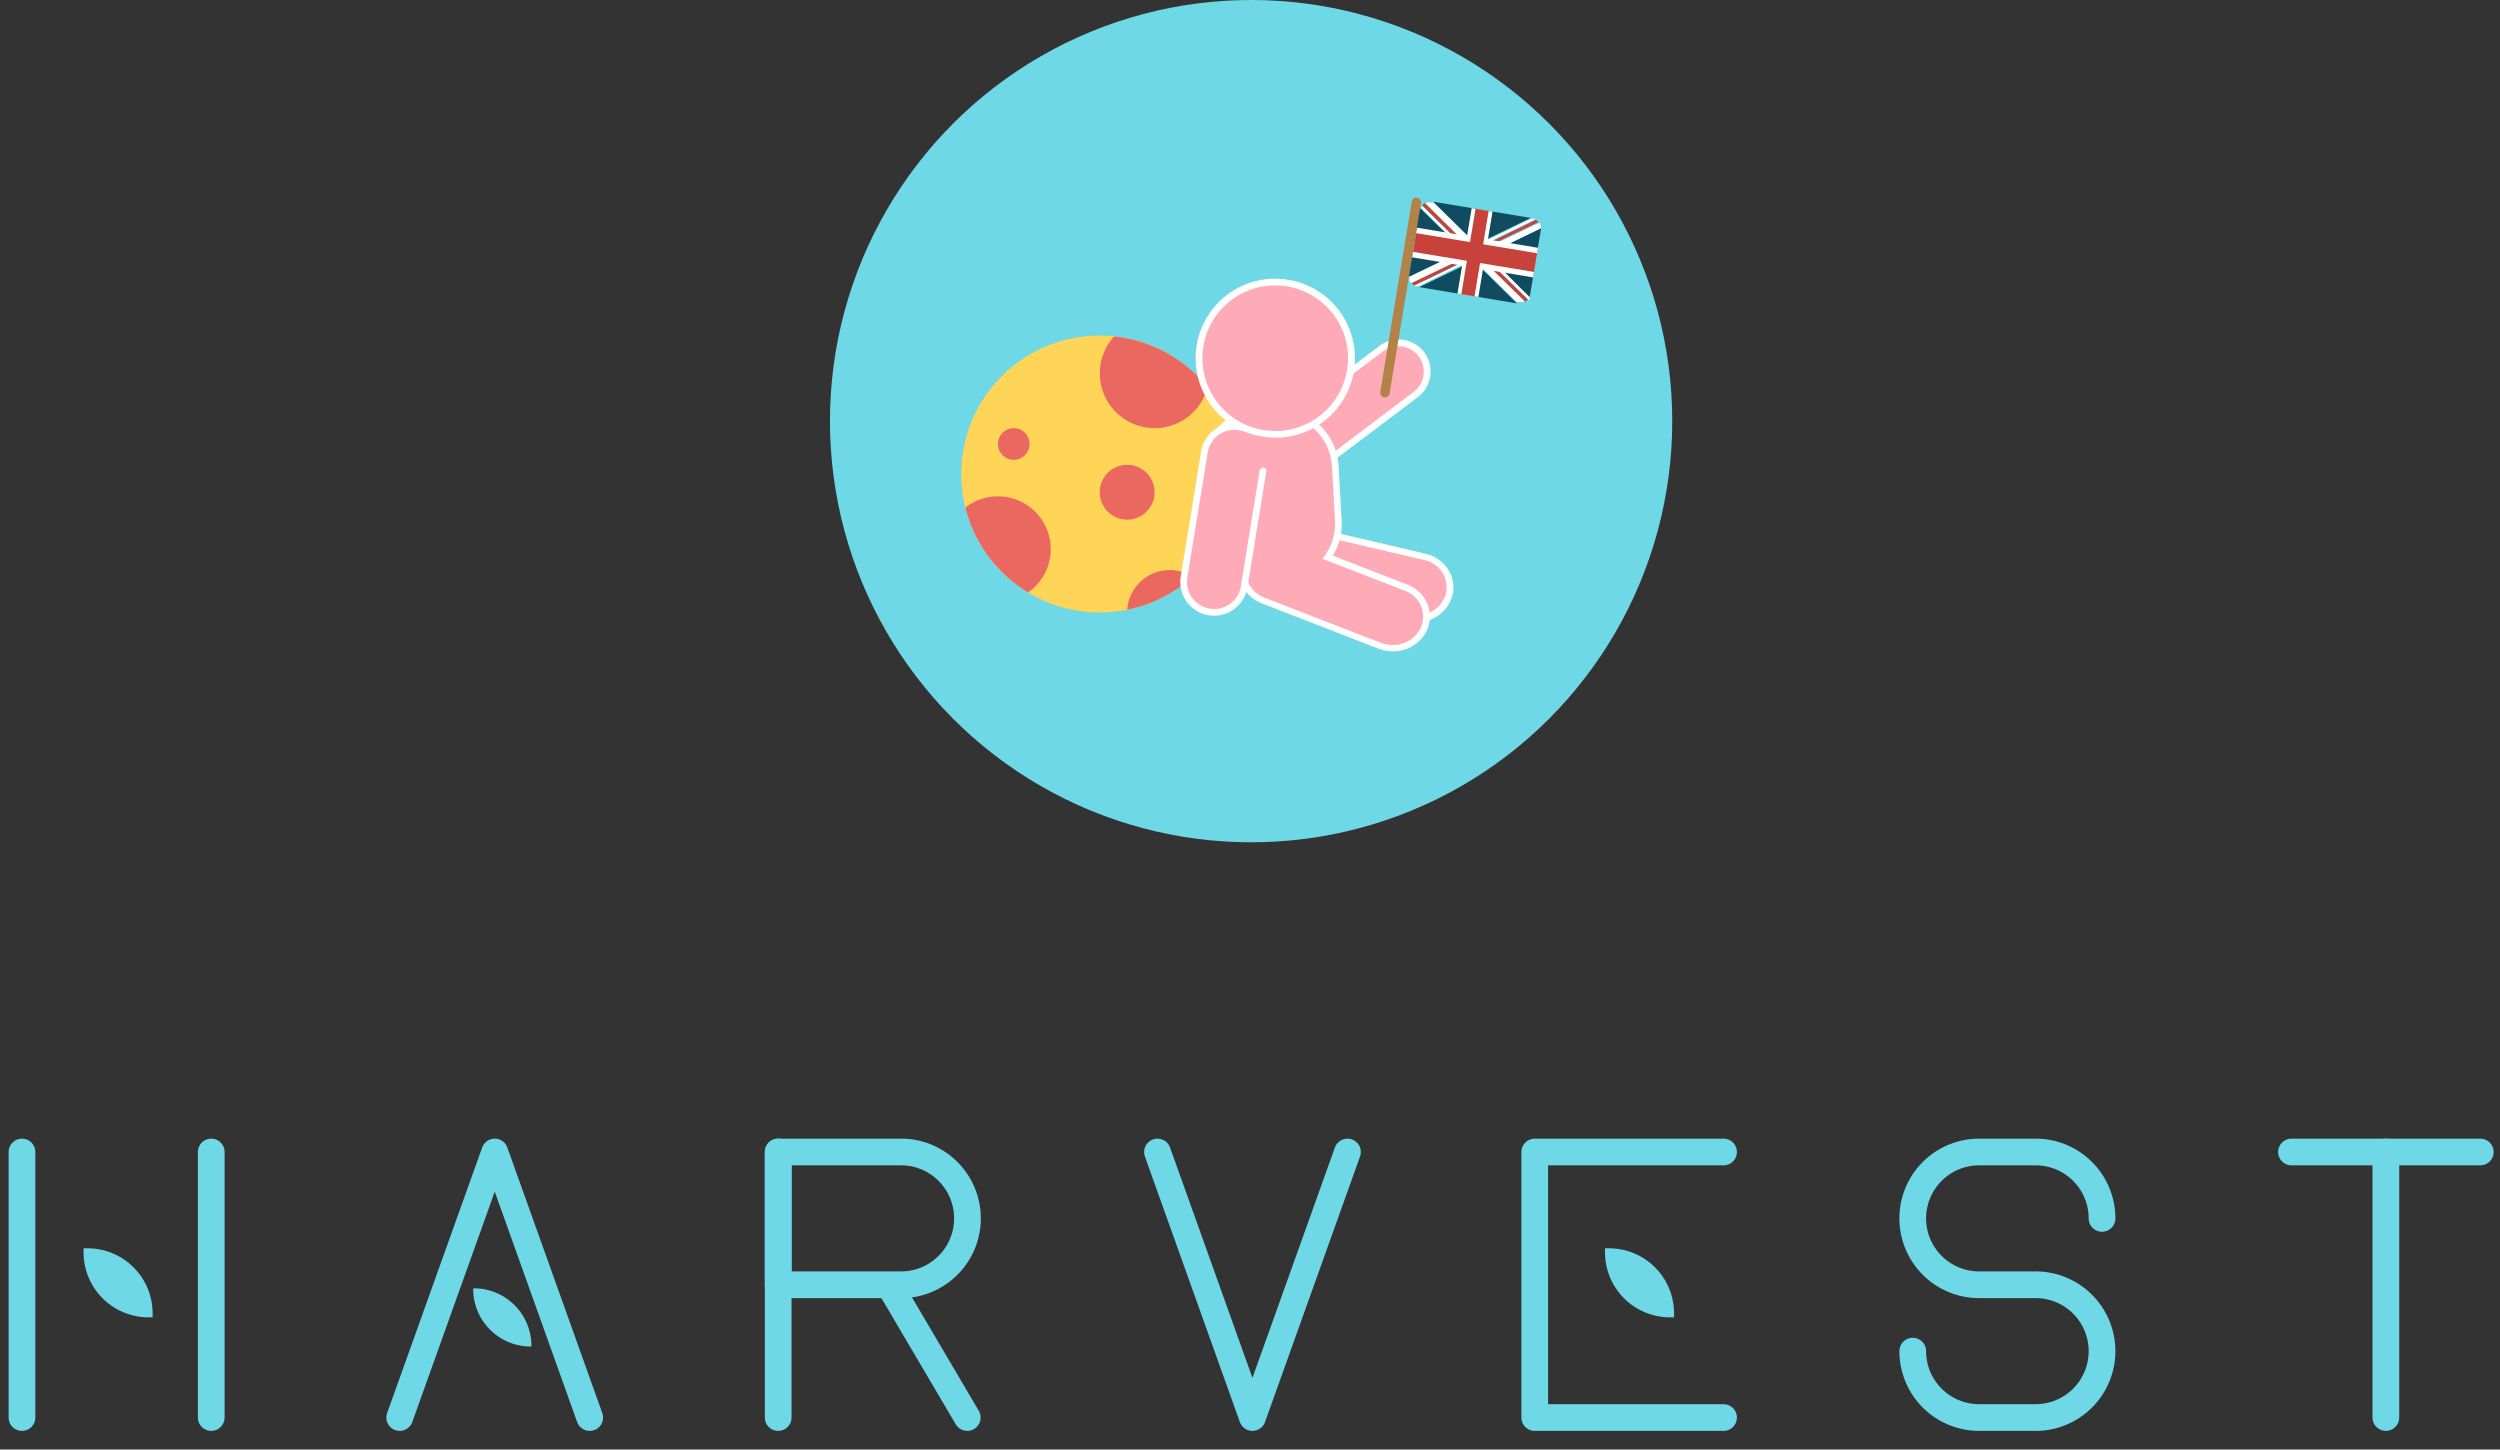 <svg xmlns="http://www.w3.org/2000/svg" viewBox="0 0 374.33 217.04"><rect x="0" y="0" width="374.33" height="217.04" fill="#333333" stroke="none"/><defs><style>.cls-1{fill:#6ed8e6;}.cls-2{fill:none;stroke:#6ed8e6;stroke-width:4px;}.cls-2,.cls-7{stroke-linecap:round;stroke-linejoin:round;}.cls-3{fill:#ffd557;}.cls-4{fill:#eb6860;}.cls-5,.cls-7{fill:#ffabb7;}.cls-6{fill:#fff;}.cls-7{stroke:#fff;}.cls-8{fill:#b28247;}.cls-9{fill:#114b5f;}.cls-10{fill:#c7423a;}</style></defs><title>footer_icon</title><g id="harvest"><circle id="_路徑_" data-name="&lt;路徑&gt;" class="cls-1" cx="187.33" cy="63.06" r="63.06"/><g id="_群組_" data-name="&lt;群組&gt;"><line id="_路徑_2" data-name="&lt;路徑&gt;" class="cls-2" x1="3.29" y1="172.49" x2="3.29" y2="212.25"/><line id="_路徑_3" data-name="&lt;路徑&gt;" class="cls-2" x1="31.63" y1="172.49" x2="31.63" y2="212.25"/><line id="_路徑_4" data-name="&lt;路徑&gt;" class="cls-2" x1="116.52" y1="212.25" x2="116.52" y2="172.49"/><polyline id="_路徑_5" data-name="&lt;路徑&gt;" class="cls-2" points="258.07 172.49 229.8 172.49 229.8 212.25 258.07 212.25"/><polyline id="_路徑_6" data-name="&lt;路徑&gt;" class="cls-2" points="59.85 212.25 74.08 172.49 88.3 212.25"/><polyline id="_路徑_7" data-name="&lt;路徑&gt;" class="cls-2" points="201.76 172.49 187.53 212.25 173.31 172.49"/><path id="_矩形_" data-name="&lt;矩形&gt;" class="cls-2" d="M116.52,172.49h18.4a9.94,9.94,0,0,1,9.94,9.94v0a9.94,9.94,0,0,1-9.94,9.94h-18.4a0,0,0,0,1,0,0V172.49a0,0,0,0,1,0,0Z"/><line id="_路徑_8" data-name="&lt;路徑&gt;" class="cls-2" x1="144.83" y1="212.25" x2="133.43" y2="192.9"/><path id="_路徑_9" data-name="&lt;路徑&gt;" class="cls-2" d="M314.74,182.43h0a9.94,9.94,0,0,0-9.94-9.94h-8.46a9.94,9.94,0,0,0-9.94,9.94h0a9.94,9.94,0,0,0,9.94,9.94h8.46a9.94,9.94,0,0,1,9.94,9.94h0a9.94,9.94,0,0,1-9.94,9.94h-8.46a9.94,9.94,0,0,1-9.94-9.94h0"/><g id="_群組_2" data-name="&lt;群組&gt;"><line id="_路徑_10" data-name="&lt;路徑&gt;" class="cls-2" x1="371.38" y1="172.49" x2="343.11" y2="172.49"/><line id="_路徑_11" data-name="&lt;路徑&gt;" class="cls-2" x1="357.24" y1="212.25" x2="357.24" y2="172.49"/></g><path id="_矩形_2" data-name="&lt;矩形&gt;" class="cls-1" d="M70.85,192.9h.1a8.62,8.62,0,0,1,8.62,8.62v.1a0,0,0,0,1,0,0h-.1A8.62,8.62,0,0,1,70.85,193v-.1A0,0,0,0,1,70.85,192.9Z"/><path id="_矩形_3" data-name="&lt;矩形&gt;" class="cls-1" d="M12.51,186.91h.6a9.74,9.74,0,0,1,9.74,9.74v.6a0,0,0,0,1,0,0h-.6a9.74,9.74,0,0,1-9.74-9.74v-.6A0,0,0,0,1,12.51,186.91Z"/><path id="_矩形_4" data-name="&lt;矩形&gt;" class="cls-1" d="M240.32,186.91h.6a9.74,9.74,0,0,1,9.74,9.74v.6a0,0,0,0,1,0,0h-.6a9.74,9.74,0,0,1-9.74-9.74v-.6A0,0,0,0,1,240.32,186.91Z"/></g><g id="_群組_3" data-name="&lt;群組&gt;"><g id="_群組_4" data-name="&lt;群組&gt;"><circle id="_路徑_12" data-name="&lt;路徑&gt;" class="cls-3" cx="164.66" cy="70.98" r="20.73"/><g id="_群組_5" data-name="&lt;群組&gt;"><path id="_路徑_13" data-name="&lt;路徑&gt;" class="cls-4" d="M172.87,64.11a8.23,8.23,0,0,0,7.95-6.1,20.68,20.68,0,0,0-14-7.64,8.21,8.21,0,0,0,6.07,13.74Z"/></g><circle id="_路徑_14" data-name="&lt;路徑&gt;" class="cls-4" cx="168.77" cy="73.7" r="4.11"/><circle id="_路徑_15" data-name="&lt;路徑&gt;" class="cls-4" cx="151.79" cy="66.48" r="2.37"/><g id="_群組_6" data-name="&lt;群組&gt;"><path id="_路徑_16" data-name="&lt;路徑&gt;" class="cls-4" d="M157.33,82.23A7.91,7.91,0,0,0,144.54,76a20.8,20.8,0,0,0,9.39,12.71A7.9,7.9,0,0,0,157.33,82.23Z"/></g><g id="_群組_7" data-name="&lt;群組&gt;"><path id="_路徑_17" data-name="&lt;路徑&gt;" class="cls-4" d="M175.12,85.36a6.35,6.35,0,0,0-6.34,5.94,20.74,20.74,0,0,0,9.77-4.93A6.3,6.3,0,0,0,175.12,85.36Z"/></g><circle id="_路徑_18" data-name="&lt;路徑&gt;" class="cls-4" cx="180.66" cy="72.34" r="1.36"/></g><g id="_群組_8" data-name="&lt;群組&gt;"><g id="_群組_9" data-name="&lt;群組&gt;"><path class="cls-5" d="M212.07,92.63a5.82,5.82,0,0,1-1.24-.14l-19.77-4.64a5,5,0,0,1-3.19-2.28,4.45,4.45,0,0,1-.47-3.45,5,5,0,0,1,4.9-3.54,5.82,5.82,0,0,1,1.24.14l19.77,4.64a5,5,0,0,1,3.19,2.28,4.45,4.45,0,0,1,.47,3.45A5,5,0,0,1,212.07,92.63Z"/><path class="cls-6" d="M192.3,79.08a4.76,4.76,0,0,1,1.12.13l19.77,4.63a4.2,4.2,0,0,1,3.3,5.12,4.51,4.51,0,0,1-4.42,3.17A4.76,4.76,0,0,1,211,92l-19.77-4.63a4.2,4.2,0,0,1-3.3-5.12,4.52,4.52,0,0,1,4.42-3.17m0-1h0A5.5,5.5,0,0,0,186.92,82a4.91,4.91,0,0,0,.52,3.83A5.56,5.56,0,0,0,191,88.34L210.72,93a5.6,5.6,0,0,0,1.35.16,5.5,5.5,0,0,0,5.38-3.91,4.91,4.91,0,0,0-.52-3.83,5.56,5.56,0,0,0-3.51-2.52l-19.77-4.63a5.6,5.6,0,0,0-1.35-.16Z"/></g><g id="_矩形_5" data-name="&lt;矩形&gt;"><path class="cls-5" d="M194.08,71.48a4.3,4.3,0,0,1-2.59-7.74l15.3-11.54a4.3,4.3,0,0,1,6.85,4A4.24,4.24,0,0,1,212,59.07l-15.3,11.55A4.31,4.31,0,0,1,194.08,71.48Z"/><path class="cls-6" d="M209.38,51.84a3.8,3.8,0,0,1,2.29,6.84l-15.3,11.54a3.81,3.81,0,0,1-4.58-6.08l15.3-11.54a3.84,3.84,0,0,1,2.29-.76m0-1h0a4.78,4.78,0,0,0-2.89,1l-15.3,11.54a4.81,4.81,0,0,0-.95,6.73A4.81,4.81,0,0,0,197,71l15.3-11.54a4.8,4.8,0,0,0-2.89-8.63Z"/></g><g id="_群組_10" data-name="&lt;群組&gt;"><path class="cls-5" d="M208.52,97a5.15,5.15,0,0,1-1.94-.37l-17.42-6.75a4.78,4.78,0,0,1-3-3.35,9.07,9.07,0,0,1-5.37-7.65l-.46-8.22a8.64,8.64,0,0,1,2.27-6.3,10.14,10.14,0,0,1,7-3.25h.5c5.23,0,9.53,3.79,9.79,8.63l.46,8.21a8.59,8.59,0,0,1-1.61,5.47L210.47,88a4.88,4.88,0,0,1,2.79,2.68,4.42,4.42,0,0,1-.08,3.51A5.07,5.07,0,0,1,208.52,97Z"/><path class="cls-6" d="M190.15,61.63c4.92,0,9,3.56,9.29,8.16l.45,8.21A8.09,8.09,0,0,1,198,83.66l12.31,4.78A4.11,4.11,0,0,1,212.73,94a4.6,4.6,0,0,1-4.21,2.58,4.9,4.9,0,0,1-1.76-.33l-17.42-6.76a4.28,4.28,0,0,1-2.73-3.23,8.62,8.62,0,0,1-5.32-7.33l-.45-8.22c-.26-4.74,3.69-8.78,8.82-9h.49m0-1h-.53a10.68,10.68,0,0,0-7.38,3.41,9.19,9.19,0,0,0-2.4,6.67l.46,8.21a9.55,9.55,0,0,0,5.44,8A5.33,5.33,0,0,0,189,90.37l17.41,6.76a6,6,0,0,0,2.13.4,5.59,5.59,0,0,0,5.12-3.16,4.92,4.92,0,0,0,.08-3.91,5.37,5.37,0,0,0-3.07-2.95l-11.11-4.32A9,9,0,0,0,200.89,78l-.46-8.22c-.28-5.1-4.8-9.1-10.28-9.1Z"/></g><g id="_群組_11" data-name="&lt;群組&gt;"><path class="cls-5" d="M190.83,65a11.4,11.4,0,0,1-.57-22.78l.59,0A11.4,11.4,0,0,1,191.43,65Z"/><path class="cls-6" d="M190.85,42.74a10.9,10.9,0,0,1,.55,21.79h-.57a10.9,10.9,0,0,1-.54-21.78l.56,0m0-1-.61,0a11.9,11.9,0,0,0,.59,23.78h.62a11.9,11.9,0,0,0-.6-23.79Z"/></g><path id="_路徑_19" data-name="&lt;路徑&gt;" class="cls-7" d="M189.11,70.52l-2.82,17.34a4.56,4.56,0,0,1-5.23,3.77h0a4.56,4.56,0,0,1-3.77-5.23l3.05-18.72a4.55,4.55,0,0,1,5.23-3.76h0"/><path id="_路徑_20" data-name="&lt;路徑&gt;" class="cls-6" d="M185,64.3s2.2.52,2.72.6S186,63.67,186,63.67,184.92,63.84,185,64.3Z"/></g><g id="_群組_12" data-name="&lt;群組&gt;"><rect id="_矩形_6" data-name="&lt;矩形&gt;" class="cls-8" x="209.02" y="29.39" width="1.41" height="30.31" rx="0.71" ry="0.71" transform="translate(10.09 -33.65) rotate(9.4)"/><g id="_群組_13" data-name="&lt;群組&gt;"><g id="_群組_14" data-name="&lt;群組&gt;"><path id="_路徑_21" data-name="&lt;路徑&gt;" class="cls-9" d="M213.46,30.34l.12-.05Z"/><path id="_路徑_22" data-name="&lt;路徑&gt;" class="cls-9" d="M214.06,30.17h0Z"/><path id="_路徑_23" data-name="&lt;路徑&gt;" class="cls-9" d="M229.53,32.7l.09,0Z"/><path id="_路徑_24" data-name="&lt;路徑&gt;" class="cls-9" d="M214.24,30.17h0Z"/><path id="_路徑_25" data-name="&lt;路徑&gt;" class="cls-9" d="M213.9,30.19h0Z"/><path id="_路徑_26" data-name="&lt;路徑&gt;" class="cls-9" d="M213.74,30.23l.11,0Z"/><path id="_路徑_27" data-name="&lt;路徑&gt;" class="cls-9" d="M213.6,30.28l.11,0Z"/><path id="_路徑_28" data-name="&lt;路徑&gt;" class="cls-9" d="M228.85,44.78l-.07.09Z"/><path id="_路徑_29" data-name="&lt;路徑&gt;" class="cls-9" d="M230.16,33l.09.09Z"/><path id="_路徑_30" data-name="&lt;路徑&gt;" class="cls-9" d="M230,32.93l.1.08Z"/><path id="_路徑_31" data-name="&lt;路徑&gt;" class="cls-9" d="M229.79,32.79l.12.06Z"/><path id="_路徑_32" data-name="&lt;路徑&gt;" class="cls-9" d="M229.67,32.74l.11,0Z"/><path id="_路徑_33" data-name="&lt;路徑&gt;" class="cls-9" d="M228.39,45.21l-.12.07Z"/><path id="_路徑_34" data-name="&lt;路徑&gt;" class="cls-9" d="M229.91,32.85l.12.08Z"/><path id="_路徑_35" data-name="&lt;路徑&gt;" class="cls-9" d="M212.8,31l.06-.09Z"/><path id="_路徑_36" data-name="&lt;路徑&gt;" class="cls-9" d="M212.19,42.93l-.09,0Z"/><path id="_路徑_37" data-name="&lt;路徑&gt;" class="cls-9" d="M211.68,42.7l-.11-.09Z"/><path id="_路徑_38" data-name="&lt;路徑&gt;" class="cls-9" d="M227.48,45.46h0Z"/><path id="_路徑_39" data-name="&lt;路徑&gt;" class="cls-9" d="M212.05,42.89l-.12,0Z"/><path id="_路徑_40" data-name="&lt;路徑&gt;" class="cls-9" d="M227.66,45.46h0Z"/><path id="_路徑_41" data-name="&lt;路徑&gt;" class="cls-9" d="M228,45.4l-.11,0Z"/><path id="_路徑_42" data-name="&lt;路徑&gt;" class="cls-9" d="M227.82,45.44h0Z"/><path id="_路徑_43" data-name="&lt;路徑&gt;" class="cls-9" d="M228.26,45.29l-.12.05Z"/><path id="_路徑_44" data-name="&lt;路徑&gt;" class="cls-9" d="M230.27,33.12l.08.09Z"/><path id="_路徑_45" data-name="&lt;路徑&gt;" class="cls-9" d="M211.09,42l0-.09Z"/><path id="_路徑_46" data-name="&lt;路徑&gt;" class="cls-9" d="M212.74,31.08a.3.3,0,0,1,0-.08A.3.3,0,0,0,212.74,31.08Z"/><path id="_路徑_47" data-name="&lt;路徑&gt;" class="cls-9" d="M211.15,42.08a.36.36,0,0,1,0-.09A.36.36,0,0,0,211.15,42.08Z"/><path id="_路徑_48" data-name="&lt;路徑&gt;" class="cls-9" d="M211.56,42.61l-.1-.09Z"/><path id="_路徑_49" data-name="&lt;路徑&gt;" class="cls-9" d="M228.12,45.35l-.11,0Z"/><path id="_路徑_50" data-name="&lt;路徑&gt;" class="cls-9" d="M211.21,42.2l0-.09Z"/><path id="_路徑_51" data-name="&lt;路徑&gt;" class="cls-9" d="M229,44.55a.3.3,0,0,1,0,.08A.3.3,0,0,0,229,44.55Z"/><polygon id="_路徑_52" data-name="&lt;路徑&gt;" class="cls-9" points="212.51 42.99 227.14 45.43 220.66 39.05 212.51 42.99"/><path id="_路徑_53" data-name="&lt;路徑&gt;" class="cls-9" d="M228.92,44.67l-.06.09Z"/><path id="_路徑_54" data-name="&lt;路徑&gt;" class="cls-9" d="M219.1,37.53l-6.42-6.32s0,0,0-.06a2.26,2.26,0,0,0-.11.37L211,41.1a1.63,1.63,0,0,0,.05.73,1.51,1.51,0,0,1-.07-.37Z"/><path id="_路徑_55" data-name="&lt;路徑&gt;" class="cls-9" d="M213.33,30.41l.12-.06a1.55,1.55,0,0,0-.58.5l.07-.09A1.63,1.63,0,0,1,213.33,30.41Z"/><polygon id="_路徑_56" data-name="&lt;路徑&gt;" class="cls-9" points="229.2 32.63 214.58 30.2 221.06 36.58 229.2 32.63"/><path id="_路徑_57" data-name="&lt;路徑&gt;" class="cls-9" d="M211.22,42.22a2.09,2.09,0,0,0,.23.29.39.39,0,0,1-.08-.1A1.39,1.39,0,0,1,211.22,42.22Z"/><path id="_路徑_58" data-name="&lt;路徑&gt;" class="cls-9" d="M228.39,45.21a1.41,1.41,0,0,0,.39-.34A1.41,1.41,0,0,1,228.39,45.21Z"/><path id="_路徑_59" data-name="&lt;路徑&gt;" class="cls-9" d="M230.57,33.55l0,.09Z"/><path id="_路徑_60" data-name="&lt;路徑&gt;" class="cls-9" d="M211.68,42.7l.24.14-.12-.07Z"/><path id="_路徑_61" data-name="&lt;路徑&gt;" class="cls-9" d="M230.48,33.4a.83.83,0,0,0-.13-.18A.83.83,0,0,1,230.48,33.4Z"/><path id="_路徑_62" data-name="&lt;路徑&gt;" class="cls-9" d="M230.5,33.43l.05.08Z"/><path id="_路徑_63" data-name="&lt;路徑&gt;" class="cls-9" d="M230.73,34.17l-8.12,3.93L229,44.42l0,.07a1.66,1.66,0,0,0,.11-.38l1.59-9.58a1.5,1.5,0,0,0,0-.73A1.43,1.43,0,0,1,230.73,34.17Z"/><path id="_路徑_64" data-name="&lt;路徑&gt;" class="cls-9" d="M230.62,33.68a.36.36,0,0,1,0,.09A.36.36,0,0,0,230.62,33.68Z"/><path id="_路徑_65" data-name="&lt;路徑&gt;" class="cls-6" d="M211.11,42l0,0Z"/><path id="_路徑_66" data-name="&lt;路徑&gt;" class="cls-6" d="M211.17,42.11l0,0Z"/><path id="_路徑_67" data-name="&lt;路徑&gt;" class="cls-6" d="M211.22,42.22v0Z"/><path id="_路徑_68" data-name="&lt;路徑&gt;" class="cls-6" d="M228.27,45.28h0Z"/><path id="_路徑_69" data-name="&lt;路徑&gt;" class="cls-6" d="M228.94,44.63l0,0Z"/><path id="_路徑_70" data-name="&lt;路徑&gt;" class="cls-6" d="M211.93,42.84h0Z"/><polygon id="_路徑_71" data-name="&lt;路徑&gt;" class="cls-6" points="228.78 44.87 228.78 44.87 228.78 44.87 228.78 44.87"/><path id="_路徑_72" data-name="&lt;路徑&gt;" class="cls-6" d="M227.72,45.45h0Z"/><path id="_路徑_73" data-name="&lt;路徑&gt;" class="cls-6" d="M227.57,45.47h0Z"/><path id="_路徑_74" data-name="&lt;路徑&gt;" class="cls-6" d="M228.14,45.34h0Z"/><path id="_路徑_75" data-name="&lt;路徑&gt;" class="cls-6" d="M228,45.39h0Z"/><path id="_路徑_76" data-name="&lt;路徑&gt;" class="cls-6" d="M230.48,33.4l0,0Z"/><path id="_路徑_77" data-name="&lt;路徑&gt;" class="cls-6" d="M212.34,43l-.15,0Z"/><path id="_路徑_78" data-name="&lt;路徑&gt;" class="cls-6" d="M229,44.49l0,.06Z"/><path id="_路徑_79" data-name="&lt;路徑&gt;" class="cls-6" d="M212.1,42.9h0Z"/><path id="_路徑_80" data-name="&lt;路徑&gt;" class="cls-6" d="M227.42,45.46l-.16,0Z"/><path id="_路徑_81" data-name="&lt;路徑&gt;" class="cls-6" d="M227.87,45.43h0Z"/><path id="_路徑_82" data-name="&lt;路徑&gt;" class="cls-6" d="M229.62,32.72l0,0Z"/><polygon id="_路徑_83" data-name="&lt;路徑&gt;" class="cls-6" points="229.91 32.85 229.91 32.85 229.91 32.85 229.91 32.85"/><path id="_路徑_84" data-name="&lt;路徑&gt;" class="cls-6" d="M211.06,41.86v0Z"/><path id="_路徑_85" data-name="&lt;路徑&gt;" class="cls-6" d="M214.15,30.16h0Z"/><path id="_路徑_86" data-name="&lt;路徑&gt;" class="cls-6" d="M229.53,32.7l-.15,0-.18,0h0l.18,0Z"/><path id="_路徑_87" data-name="&lt;路徑&gt;" class="cls-6" d="M229.78,32.79h0Z"/><path id="_路徑_88" data-name="&lt;路徑&gt;" class="cls-6" d="M214,30.18h0Z"/><path id="_路徑_89" data-name="&lt;路徑&gt;" class="cls-6" d="M228.86,44.76v0Z"/><path id="_路徑_90" data-name="&lt;路徑&gt;" class="cls-6" d="M230.55,33.51l0,0Z"/><path id="_路徑_91" data-name="&lt;路徑&gt;" class="cls-6" d="M230.66,33.77v0Z"/><path id="_路徑_92" data-name="&lt;路徑&gt;" class="cls-6" d="M230.61,33.64v0Z"/><polygon id="_路徑_93" data-name="&lt;路徑&gt;" class="cls-6" points="230.35 33.22 230.35 33.21 230.35 33.21 230.35 33.22"/><path id="_路徑_94" data-name="&lt;路徑&gt;" class="cls-6" d="M213.45,30.35h0Z"/><path id="_路徑_95" data-name="&lt;路徑&gt;" class="cls-6" d="M212.78,31l0,0A.08.08,0,0,0,212.78,31Z"/><path id="_路徑_96" data-name="&lt;路徑&gt;" class="cls-6" d="M212.86,30.87v0Z"/><path id="_路徑_97" data-name="&lt;路徑&gt;" class="cls-6" d="M212.7,31.15a.25.25,0,0,1,0-.07A.25.25,0,0,0,212.7,31.15Z"/><path id="_路徑_98" data-name="&lt;路徑&gt;" class="cls-6" d="M213.71,30.24h0Z"/><path id="_路徑_99" data-name="&lt;路徑&gt;" class="cls-6" d="M213.85,30.2h0Z"/><path id="_路徑_100" data-name="&lt;路徑&gt;" class="cls-6" d="M214.58,30.2h-.12l-.16,0,.16,0Z"/><path id="_路徑_101" data-name="&lt;路徑&gt;" class="cls-6" d="M213.58,30.29h0Z"/><path id="_路徑_102" data-name="&lt;路徑&gt;" class="cls-6" d="M211.37,42.41l8.32-4,.14-.85-6.89-6.77-.07.09v0l-.06.09,0,0a.3.3,0,0,0,0,.08.25.25,0,0,0,0,.07s0,0,0,.06l6.42,6.32L211,41.46a1.51,1.51,0,0,0,.07.37v0l0,.09,0,0a.36.36,0,0,0,0,.09l0,0,0,.09v0A1.39,1.39,0,0,0,211.37,42.41Z"/><path id="_路徑_103" data-name="&lt;路徑&gt;" class="cls-6" d="M221.77,38.71l-.07.43-1.78-.3-8.12,3.93.12.07h0l.12,0h0l.09,0,.15,0,.17,0,8.15-4,6.48,6.38h.12l.16,0h.45l.11,0h0l.11,0h0l.12-.05h0l.12-.07h0Z"/><path id="_路徑_104" data-name="&lt;路徑&gt;" class="cls-6" d="M222.61,38.1l8.12-3.93a1.43,1.43,0,0,0-.06-.37v0a.36.36,0,0,0,0-.09v0l0-.09,0,0-.05-.08,0,0a.83.83,0,0,0-.13-.18h0l-8.34,4-.14.83,6.91,6.78h0l.07-.09v0l.06-.09,0,0a.3.3,0,0,0,0-.08l0-.06,0-.07Z"/><path id="_路徑_105" data-name="&lt;路徑&gt;" class="cls-6" d="M219.93,36.9l.07-.38,1.75.29,8.16-4h0l-.12-.06h0l-.11,0,0,0-.09,0-.15,0-.18,0-8.14,3.95-6.48-6.38h-.12l-.16,0h-.45l-.11,0h0l-.11,0h0l-.12.05h0l-.12.06Z"/><polygon id="_路徑_106" data-name="&lt;路徑&gt;" class="cls-10" points="230.35 33.21 230.35 33.21 230.35 33.21 230.35 33.21"/><path id="_路徑_107" data-name="&lt;路徑&gt;" class="cls-10" d="M211.68,42.7Z"/><polygon id="_路徑_108" data-name="&lt;路徑&gt;" class="cls-10" points="229.91 32.85 229.91 32.85 229.91 32.85 229.91 32.85"/><polygon id="_路徑_109" data-name="&lt;路徑&gt;" class="cls-10" points="228.78 44.87 228.78 44.87 228.78 44.87 228.78 44.87"/><path id="_路徑_110" data-name="&lt;路徑&gt;" class="cls-10" d="M230.25,33.11h0Z"/><path id="_路徑_111" data-name="&lt;路徑&gt;" class="cls-10" d="M211.46,42.52h0Z"/><path id="_路徑_112" data-name="&lt;路徑&gt;" class="cls-10" d="M230.14,33h0Z"/><path id="_路徑_113" data-name="&lt;路徑&gt;" class="cls-10" d="M211.57,42.61h0Z"/><path id="_路徑_114" data-name="&lt;路徑&gt;" class="cls-10" d="M230,32.93h0Z"/><path id="_複合路徑_" data-name="&lt;複合路徑&gt;" class="cls-10" d="M221.87,38.09l.14-.83,8.34-4h0l-.08-.09h0l-.09-.09h0l-.1-.08h0l-.12-.08h0l-8.16,4L220,36.52l-.07.38-6.6-6.49a1.63,1.63,0,0,0-.39.35l6.89,6.77-.14.85-8.32,4a.39.39,0,0,0,.08.1h0l.1.09h0l.11.09h0l.12.07,8.12-3.93,1.78.3.07-.43,6.62,6.5h0a1.41,1.41,0,0,0,.39-.34h0Z"/></g><polygon id="_路徑_115" data-name="&lt;路徑&gt;" class="cls-6" points="230.29 37.1 222.79 35.86 223.48 31.68 220.36 31.16 219.66 35.34 212.17 34.09 211.43 38.53 218.93 39.77 218.23 43.95 221.36 44.47 222.05 40.29 229.55 41.54 230.29 37.1"/><polygon id="_路徑_116" data-name="&lt;路徑&gt;" class="cls-10" points="230.15 37.92 222.07 36.58 222.9 31.59 220.94 31.26 220.11 36.25 212.03 34.91 211.57 37.71 219.64 39.05 218.81 44.04 220.78 44.37 221.61 39.38 229.69 40.72 230.15 37.92"/></g></g></g></g></svg>